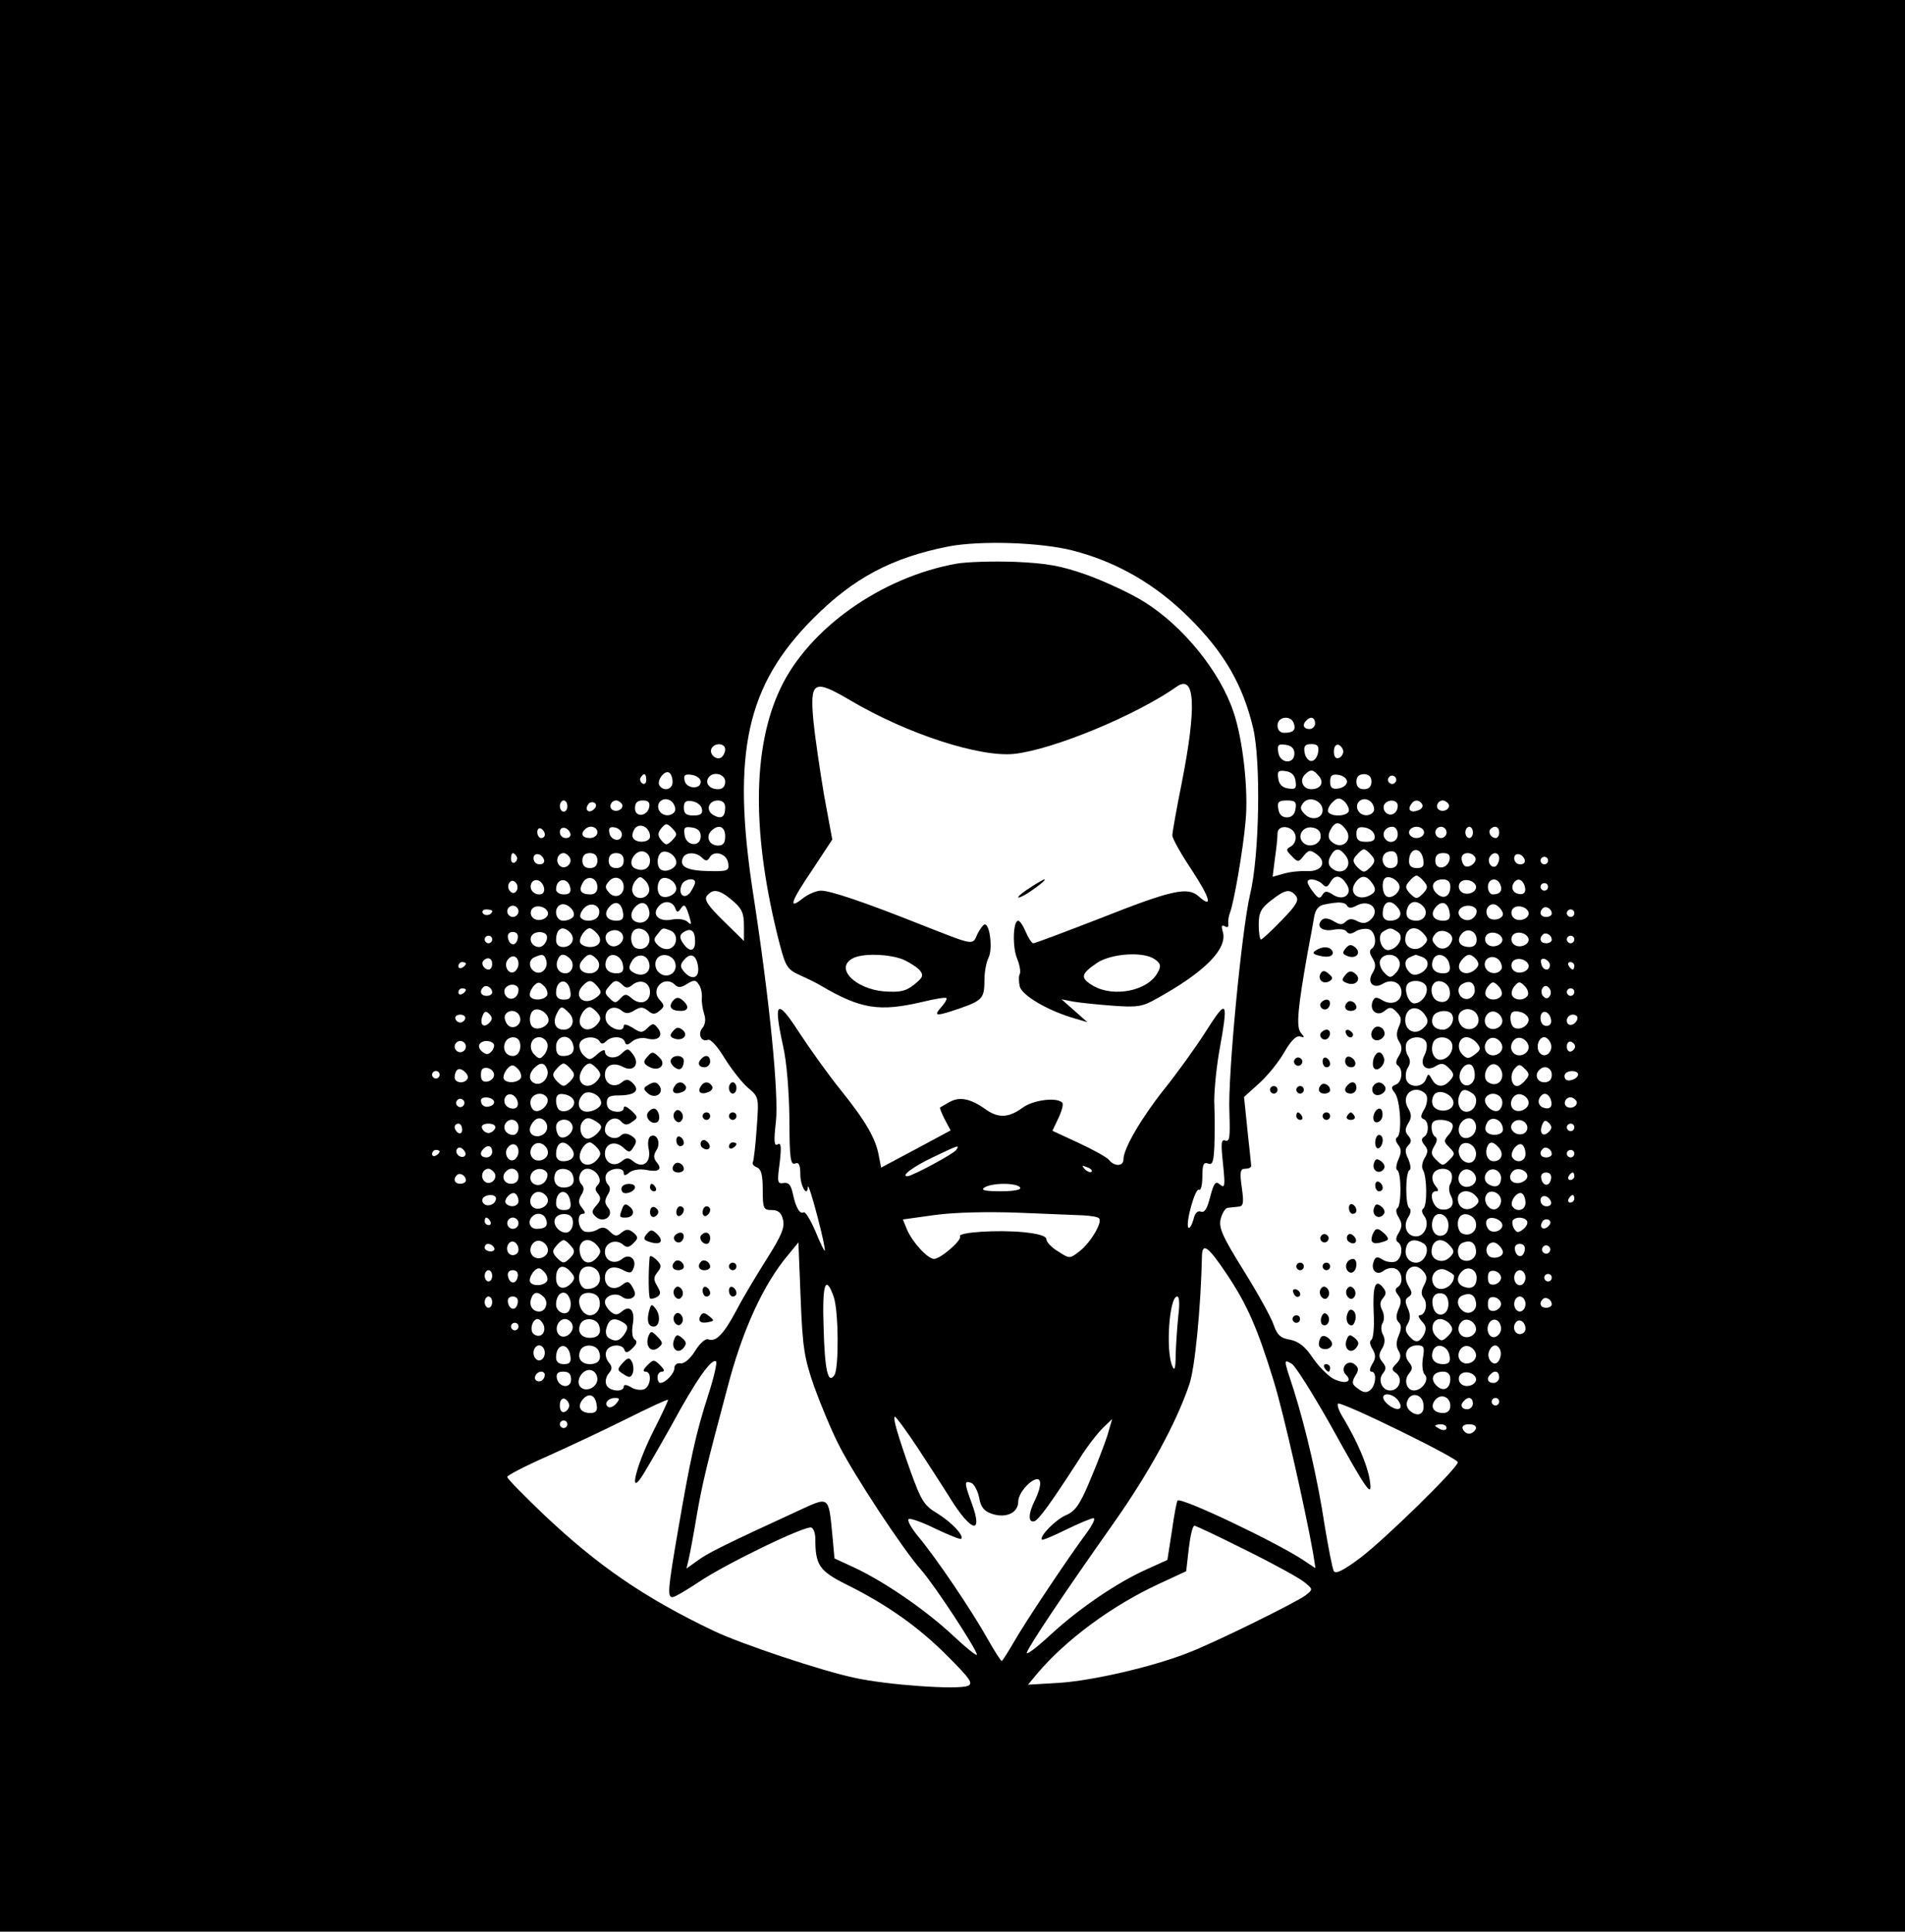 <?xml version="1.0" standalone="no"?>
<!DOCTYPE svg PUBLIC "-//W3C//DTD SVG 20010904//EN"
 "http://www.w3.org/TR/2001/REC-SVG-20010904/DTD/svg10.dtd">
<svg version="1.0" xmlns="http://www.w3.org/2000/svg"
 width="507pt" height="514pt" viewBox="0 0 507 514"
 preserveAspectRatio="xMidYMid meet">

<g transform="translate(0,514) scale(0.1,-0.1)"
fill="#000000" stroke="none">
<path d="M0 2570 l0 -2570 2535 0 2535 0 0 2570 0 2570 -2535 0 -2535 0 0
-2570z m2855 1105 c117 -30 221 -90 310 -179 93 -92 143 -179 170 -293 21 -88
17 -340 -8 -443 -22 -92 -60 -487 -55 -581 2 -64 1 -78 -11 -74 -11 4 -12 -7
-6 -62 6 -59 5 -66 -8 -55 -12 10 -16 5 -26 -32 -8 -32 -15 -44 -25 -40 -9 3
-16 -4 -20 -22 -4 -14 -10 -24 -13 -21 -9 9 18 108 28 101 5 -3 9 13 9 35 0
32 3 39 15 35 12 -5 15 4 17 47 1 30 1 77 0 106 -2 28 4 91 12 140 26 144 23
149 -35 58 -28 -44 -78 -113 -111 -154 -59 -74 -108 -157 -108 -186 0 -19 -24
-20 -39 -1 -6 7 -42 27 -81 45 l-69 32 16 34 c9 19 14 37 10 41 -15 15 -78 7
-106 -14 -37 -27 -65 -28 -99 -3 -40 28 -68 33 -94 19 -13 -7 -24 -14 -26 -15
-2 0 4 -15 12 -31 l16 -30 -93 -50 -92 -49 -6 31 c-8 46 -35 93 -102 176 -33
41 -83 111 -111 154 -59 91 -68 82 -42 -37 10 -43 16 -122 17 -195 0 -103 3
-123 15 -118 10 4 14 -3 14 -29 0 -31 19 -63 20 -33 1 7 12 -27 25 -77 13 -49
22 -91 20 -93 -1 -2 -13 22 -25 52 -13 30 -27 53 -31 50 -10 -6 -21 12 -29 50
-5 23 -11 30 -24 28 -17 -3 -18 2 -11 53 5 44 4 55 -5 50 -10 -6 -11 8 -5 60
8 74 -17 326 -61 610 -57 372 -17 552 161 730 107 107 208 161 360 191 85 16
244 11 330 -11z m588 -459 c7 -18 -1 -26 -25 -26 -11 0 -18 7 -18 20 0 23 35
28 43 6z m57 -1 c0 -8 -7 -15 -15 -15 -16 0 -20 12 -8 23 11 12 23 8 23 -8z
m-1570 -69 c0 -8 -5 -18 -11 -22 -14 -8 -33 11 -25 25 10 16 36 13 36 -3z
m1515 -11 c0 -30 -39 -27 -43 3 -3 20 0 23 20 20 15 -2 23 -10 23 -23z m63 3
c-2 -13 -10 -23 -18 -23 -8 0 -16 10 -18 23 -3 17 2 22 18 22 16 0 21 -5 18
-22z m67 2 c0 -7 -6 -15 -12 -17 -8 -3 -13 4 -13 17 0 13 5 20 13 18 6 -3 12
-11 12 -18z m-1785 -81 c0 -20 -24 -26 -35 -9 -8 13 14 42 26 34 5 -3 9 -14 9
-25z m1658 3 c3 -20 0 -23 -20 -20 -15 2 -24 11 -26 26 -3 20 0 23 20 20 15
-2 24 -11 26 -26z m62 13 c15 -17 5 -35 -20 -35 -22 0 -33 23 -17 39 15 15 22
14 37 -4z m-1790 -11 c0 -8 -5 -12 -10 -9 -6 4 -8 11 -5 16 9 14 15 11 15 -7z
m145 -4 c0 -22 -39 -19 -43 3 -3 15 1 18 20 15 12 -2 23 -10 23 -18z m65 0 c0
-13 -7 -20 -19 -20 -22 0 -35 15 -26 30 12 19 45 11 45 -10z m1655 0 c0 -8
-10 -16 -22 -18 -18 -3 -23 2 -23 18 0 16 5 21 23 18 12 -2 22 -10 22 -18z
m65 0 c0 -13 -7 -20 -20 -20 -13 0 -20 7 -20 20 0 13 7 20 20 20 13 0 20 -7
20 -20z m64 -1 c-3 -5 -10 -7 -15 -3 -5 3 -7 10 -3 15 3 5 10 7 15 3 5 -3 7
-10 3 -15z m-1918 -78 c-10 -16 -36 -13 -43 5 -8 22 18 37 36 20 7 -8 10 -19
7 -25z m1724 3 c0 -22 -29 -29 -47 -11 -13 13 -14 19 -4 31 16 19 51 5 51 -20z
m70 0 c0 -16 -45 -19 -55 -5 -3 5 2 17 11 26 12 12 19 13 30 4 8 -6 14 -18 14
-25z m66 -3 c-10 -16 -36 -13 -43 5 -8 22 18 37 36 20 7 -8 10 -19 7 -25z
m-2146 14 c0 -8 -4 -15 -10 -15 -5 0 -10 7 -10 15 0 8 5 15 10 15 6 0 10 -7
10 -15z m71 -8 c-13 -13 -26 -3 -16 12 3 6 11 8 17 5 6 -4 6 -10 -1 -17z m74
14 c7 -12 -12 -24 -25 -16 -11 7 -4 25 10 25 5 0 11 -4 15 -9z m73 -8 c-5 -26
-38 -29 -38 -4 0 15 6 21 21 21 14 0 19 -5 17 -17z m140 -5 c3 -13 -3 -18 -22
-18 -20 0 -26 5 -26 21 0 15 5 20 22 17 13 -2 24 -11 26 -20z m62 4 c0 -26
-10 -33 -31 -21 -22 12 -14 39 12 39 12 0 19 -7 19 -18z m1518 -4 c-2 -15 -10
-23 -23 -23 -13 0 -21 8 -23 23 -3 18 1 22 23 22 22 0 26 -4 23 -22z m272 8
c0 -20 -19 -31 -32 -18 -6 6 -7 15 -4 21 10 16 36 13 36 -3z m65 4 c3 -6 -1
-13 -10 -16 -19 -8 -30 0 -20 15 8 14 22 14 30 1z m70 1 c7 -12 -12 -24 -25
-16 -11 7 -4 25 10 25 5 0 11 -4 15 -9z m-2125 -87 c0 -16 -36 -19 -45 -4 -4
6 -1 17 5 26 14 16 40 2 40 -22z m59 -10 c-14 -14 -17 -14 -29 0 -10 13 -10
19 0 32 12 14 15 14 29 0 14 -15 14 -17 0 -32z m1791 31 c25 -30 -10 -61 -38
-33 -7 7 -8 17 -1 30 12 22 23 23 39 3z m-2130 -16 c0 -5 -4 -9 -10 -9 -5 0
-10 7 -10 16 0 8 5 12 10 9 6 -3 10 -10 10 -16z m68 3 c2 -7 -3 -12 -12 -12
-9 0 -16 7 -16 16 0 17 22 14 28 -4z m72 3 c0 -8 -9 -15 -20 -15 -20 0 -26 11
-13 23 12 13 33 7 33 -8z m65 -5 c0 -22 -29 -18 -33 3 -3 14 1 18 15 15 10 -2
18 -10 18 -18z m210 -5 c0 -30 -39 -27 -43 3 -3 20 0 23 20 20 15 -2 23 -10
23 -23z m65 0 c0 -18 -5 -25 -19 -25 -23 0 -34 23 -18 39 19 19 37 12 37 -14z
m1518 1 c2 -10 -3 -23 -12 -28 -14 -8 -14 -10 2 -26 16 -17 18 -17 32 1 13 16
17 16 34 4 29 -21 14 -47 -26 -45 -18 1 -46 -2 -62 -7 l-29 -8 6 48 c4 26 7
56 7 67 0 26 43 21 48 -6z m67 -1 c0 -22 -31 -33 -47 -17 -17 17 -1 44 24 40
15 -2 23 -10 23 -23z m143 3 c3 -13 -3 -18 -22 -18 -20 0 -26 5 -26 21 0 15 5
20 22 17 13 -2 24 -11 26 -20z m62 2 c0 -21 -24 -28 -35 -10 -8 14 3 30 21 30
8 0 14 -9 14 -20z m70 5 c0 -8 -9 -15 -20 -15 -11 0 -20 7 -20 15 0 8 9 15 20
15 11 0 20 -7 20 -15z m60 0 c0 -8 -7 -15 -15 -15 -8 0 -15 7 -15 15 0 8 7 15
15 15 8 0 15 -7 15 -15z m70 0 c0 -8 -4 -15 -10 -15 -5 0 -10 7 -10 15 0 8 5
15 10 15 6 0 10 -7 10 -15z m70 0 c0 -8 -4 -15 -9 -15 -13 0 -22 16 -14 24 11
11 23 6 23 -9z m-2260 -75 c0 -20 -17 -30 -37 -22 -16 5 -17 24 -2 39 16 16
39 5 39 -17z m70 -5 c0 -15 -27 -28 -41 -19 -13 8 -11 42 4 47 15 5 37 -11 37
-28z m1780 20 c25 -30 -10 -61 -38 -33 -7 7 -8 17 -1 30 12 22 23 23 39 3z
m70 -1 c11 -12 10 -18 -3 -32 -16 -15 -18 -15 -34 0 -13 14 -14 20 -3 32 7 9
16 16 20 16 4 0 13 -7 20 -16z m70 -15 c0 -12 -7 -19 -20 -19 -22 0 -29 35 -7
43 18 6 27 -2 27 -24z m68 3 c3 -17 -2 -22 -17 -22 -14 0 -21 6 -21 18 0 38
33 41 38 4z m-2413 9 c3 -5 1 -12 -5 -16 -5 -3 -10 1 -10 9 0 18 6 21 15 7z
m73 -9 c2 -7 -3 -12 -12 -12 -9 0 -16 7 -16 16 0 17 22 14 28 -4z m68 7 c10
-17 -13 -36 -27 -22 -12 12 -4 33 11 33 5 0 12 -5 16 -11z m74 -9 c0 -13 -7
-20 -20 -20 -13 0 -20 7 -20 20 0 13 7 20 20 20 13 0 20 -7 20 -20z m70 0 c0
-13 -7 -20 -20 -20 -13 0 -20 7 -20 20 0 13 7 20 20 20 13 0 20 -7 20 -20z
m208 8 c10 -10 15 -10 21 1 12 20 46 9 49 -16 3 -20 -1 -22 -50 -21 -58 1 -80
11 -71 34 6 17 35 18 51 2z m1990 -5 c-5 -26 -38 -29 -38 -4 0 15 6 21 21 21
14 0 19 -5 17 -17z m68 6 c7 -12 -15 -31 -28 -23 -4 3 -8 12 -8 20 0 17 26 19
36 3z m64 -3 c0 -8 -4 -17 -9 -21 -12 -7 -24 12 -16 25 9 15 25 12 25 -4z m68
-4 c2 -7 -3 -12 -12 -12 -9 0 -16 7 -16 16 0 17 22 14 28 -4z m62 -2 c0 -5 -4
-10 -10 -10 -5 0 -10 5 -10 10 0 6 5 10 10 10 6 0 10 -4 10 -10z m-2530 -71
c0 -12 -7 -19 -18 -19 -26 0 -33 10 -21 31 12 22 39 14 39 -12z m70 1 c0 -24
-25 -33 -40 -14 -10 11 -10 17 0 28 15 19 40 10 40 -14z m67 -14 c-8 -20 -36
-21 -43 -1 -4 8 0 22 7 31 11 13 14 13 27 0 8 -8 12 -22 9 -30z m73 9 c0 -15
-27 -28 -41 -19 -13 8 -11 42 4 47 15 5 37 -11 37 -28z m1784 12 c17 -26 -8
-46 -36 -28 -17 11 -22 11 -29 -1 -6 -10 -11 -9 -23 7 -9 11 -16 23 -16 28 0
11 25 8 39 -5 10 -11 14 -9 22 5 12 21 28 18 43 -6z m70 0 c8 -13 7 -20 -4
-27 -35 -22 -65 5 -40 35 15 18 29 15 44 -8z m70 -2 c6 -16 -19 -39 -34 -30
-11 7 -14 38 -4 48 9 8 32 -2 38 -18z m66 9 c11 -12 10 -18 -3 -32 -16 -15
-18 -15 -34 0 -13 14 -14 20 -3 32 7 9 16 16 20 16 4 0 13 -7 20 -16z m-2415
-24 c-5 -8 -11 -8 -17 -2 -6 6 -7 16 -3 22 5 8 11 8 17 2 6 -6 7 -16 3 -22z
m73 7 c2 -10 -3 -17 -12 -17 -18 0 -29 16 -21 31 9 14 29 6 33 -14z m70 0 c2
-12 -3 -17 -17 -17 -12 0 -21 6 -21 13 0 31 32 34 38 4z m332 15 c0 -5 -6 -16
-13 -27 -16 -20 -33 -5 -23 20 6 16 36 21 36 7z m2010 -11 c0 -27 -19 -36 -37
-18 -18 18 -9 37 18 37 12 0 19 -7 19 -19z m68 2 c5 -17 -26 -29 -40 -15 -6 6
-7 15 -3 22 9 14 37 9 43 -7z m65 3 c7 -16 -1 -26 -20 -26 -7 0 -13 9 -13 20
0 23 25 27 33 6z m64 -1 c7 -20 -2 -29 -21 -22 -9 4 -13 13 -10 22 8 19 23 19
31 0z m63 -5 c0 -5 -4 -10 -10 -10 -5 0 -10 5 -10 10 0 6 5 10 10 10 6 0 10
-4 10 -10z m-2171 -36 c25 -21 31 -33 31 -67 l0 -41 -55 54 c-42 41 -52 57
-43 67 16 19 33 16 67 -13z m1500 12 c9 -11 2 -24 -38 -65 -27 -28 -52 -51
-55 -51 -3 0 -6 18 -6 39 0 33 6 44 33 65 37 29 50 32 66 12z m-1923 -55 c-4
-6 -16 -11 -27 -11 -21 0 -27 35 -6 43 16 6 41 -18 33 -32z m67 3 c-6 -16 -39
-19 -48 -5 -3 5 2 17 11 26 19 18 47 3 37 -21z m65 8 c3 -16 -2 -22 -17 -22
-26 0 -36 17 -20 36 16 19 33 13 37 -14z m70 3 c4 -20 -15 -36 -35 -28 -16 6
-17 25 -1 41 16 16 32 10 36 -13z m69 9 c4 -12 7 -13 14 -3 10 16 14 12 24
-21 6 -20 5 -23 -5 -13 -8 7 -25 9 -42 6 -34 -7 -54 13 -36 34 14 18 37 16 45
-3z m1788 6 c4 -7 12 -7 25 0 37 20 67 -13 36 -39 -11 -9 -20 -9 -34 -2 -13 7
-22 7 -31 -2 -9 -9 -16 -8 -32 2 -14 8 -25 9 -31 3 -17 -17 1 -32 31 -26 16 3
32 1 35 -5 5 -7 12 -7 25 1 10 6 26 8 35 5 17 -7 22 -42 6 -52 -6 -4 -5 -13 3
-25 9 -15 9 -24 0 -39 -16 -25 2 -44 27 -29 24 15 50 3 50 -22 0 -26 -27 -37
-52 -21 -15 9 -20 8 -25 -4 -9 -25 13 -41 32 -25 13 11 19 11 32 -3 13 -13 14
-21 6 -39 -7 -16 -7 -28 1 -40 8 -13 8 -23 -1 -38 -8 -12 -9 -21 -3 -25 15
-10 12 -45 -5 -51 -13 -5 -13 -9 -3 -22 15 -18 20 -109 7 -118 -6 -3 -5 -11 2
-20 9 -11 9 -21 1 -39 -6 -13 -8 -27 -3 -29 11 -7 11 -95 0 -101 -5 -3 -3 -15
4 -25 9 -16 9 -24 0 -40 -8 -12 -9 -21 -3 -25 16 -10 11 -45 -6 -52 -9 -3 -25
-1 -34 5 -14 9 -20 8 -24 -5 -9 -23 9 -39 27 -24 8 6 22 9 31 5 18 -7 22 -39
6 -49 -8 -5 -7 -11 1 -21 9 -11 9 -21 1 -38 -7 -17 -7 -27 1 -35 7 -7 7 -17 0
-34 -7 -16 -8 -29 -1 -41 8 -13 6 -22 -5 -34 -14 -14 -14 -17 -1 -26 19 -15 8
-46 -16 -46 -22 0 -34 28 -19 46 9 11 8 18 -2 30 -10 12 -10 20 -1 35 8 13 9
25 3 37 -6 10 -6 24 -1 32 5 8 4 22 -1 33 -7 13 -7 23 2 33 9 11 9 17 -1 29
-20 24 -27 2 -24 -70 2 -36 -1 -67 -6 -70 -6 -4 -4 -14 3 -25 9 -16 9 -24 -1
-40 -7 -12 -8 -20 -2 -20 15 0 12 -36 -3 -49 -10 -8 -19 -7 -33 4 -16 11 -17
17 -7 34 10 15 9 22 -1 30 -19 16 -41 -10 -24 -27 18 -18 1 -26 -29 -13 -15 6
-41 32 -58 56 -21 32 -38 45 -61 50 -26 4 -35 13 -44 39 -6 19 -42 84 -80 145
-58 93 -67 115 -61 138 4 16 13 29 19 29 7 1 19 2 28 3 13 1 15 9 9 51 -6 42
-4 50 9 50 9 0 16 3 16 8 0 4 -5 47 -10 95 l-9 88 41 37 c22 20 52 57 66 82
18 31 32 45 42 42 12 -4 13 -3 2 10 -13 16 -8 65 19 218 6 30 13 69 16 87 3
22 12 33 27 36 39 8 55 7 61 -3z m135 -5 c15 -18 5 -35 -21 -35 -12 0 -19 7
-19 18 0 33 20 42 40 17z m67 4 c16 -16 5 -39 -17 -39 -23 0 -32 13 -24 34 7
19 25 21 41 5z m71 -17 c3 -16 -2 -22 -17 -22 -26 0 -36 17 -20 36 16 19 33
13 37 -14z m142 -4 c0 -15 -32 -21 -40 -7 -13 20 9 43 26 28 8 -6 14 -16 14
-21z m-2620 7 c0 -8 -7 -15 -15 -15 -8 0 -15 7 -15 15 0 8 7 15 15 15 8 0 15
-7 15 -15z m78 -2 c5 -17 -26 -29 -40 -15 -6 6 -7 15 -3 22 9 14 37 9 43 -7z
m2472 2 c0 -9 -7 -18 -16 -22 -18 -7 -39 11 -30 26 11 17 46 13 46 -4z m138
-2 c5 -17 -26 -29 -40 -15 -6 6 -7 15 -3 22 9 14 37 9 43 -7z m62 -4 c0 -5 -7
-9 -15 -9 -15 0 -20 12 -9 23 8 8 24 -1 24 -14z m-2820 7 c0 -11 -19 -15 -25
-6 -3 5 1 10 9 10 9 0 16 -2 16 -4z m2880 -6 c0 -5 -4 -10 -10 -10 -5 0 -10 5
-10 10 0 6 5 10 10 10 6 0 10 -4 10 -10z m-2673 -51 c16 -16 5 -39 -18 -39
-12 0 -19 7 -19 18 0 31 17 41 37 21z m73 -4 c15 -18 5 -35 -20 -35 -10 0 -22
5 -25 10 -7 11 12 40 25 40 4 0 13 -7 20 -15z m68 -14 c-2 -9 -11 -17 -21 -19
-21 -4 -35 27 -17 38 19 12 42 0 38 -19z m70 5 c4 -21 -14 -37 -35 -29 -14 5
-18 35 -6 47 12 12 38 1 41 -18z m56 18 c21 -8 20 -40 -1 -48 -9 -4 -23 0 -31
8 -13 12 -13 18 -2 30 14 18 13 18 34 10z m66 -30 c0 -28 -17 -28 -34 -1 -8
13 -7 20 4 27 20 12 30 3 30 -26z m1870 26 c18 -11 3 -43 -23 -48 -20 -4 -34
38 -16 49 18 11 21 11 39 -1z m70 -6 c11 -12 11 -18 -2 -30 -18 -18 -48 -8
-48 15 0 33 28 42 50 15z m74 -18 c-8 -22 -31 -27 -44 -10 -10 11 -10 17 0 29
15 18 52 2 44 -19z m66 3 c0 -12 -7 -19 -19 -19 -26 0 -36 17 -21 35 15 18 40
8 40 -16z m-2552 4 c-4 -22 -22 -20 -26 1 -2 10 3 16 13 16 10 0 15 -7 13 -17z
m75 11 c9 -10 -4 -34 -18 -34 -17 0 -28 17 -20 30 7 11 28 13 38 4z m2545 -11
c5 -17 -26 -29 -40 -15 -6 6 -7 15 -3 22 9 14 37 9 43 -7z m70 0 c5 -17 -26
-29 -40 -15 -6 6 -7 15 -3 22 9 14 37 9 43 -7z m62 -4 c0 -5 -7 -9 -15 -9 -15
0 -20 12 -9 23 8 8 24 -1 24 -14z m-2820 1 c0 -5 -4 -10 -10 -10 -5 0 -10 5
-10 10 0 6 5 10 10 10 6 0 10 -4 10 -10z m2880 0 c0 -5 -4 -10 -10 -10 -5 0
-10 5 -10 10 0 6 5 10 10 10 6 0 10 -4 10 -10z m-2810 -65 c0 -8 -5 -17 -11
-21 -16 -9 -30 18 -17 33 12 15 28 8 28 -12z m73 12 c8 -20 -9 -41 -27 -34
-19 8 -21 33 -3 40 20 9 25 8 30 -6z m64 2 c14 -14 6 -39 -12 -39 -18 0 -28
17 -21 35 6 18 18 19 33 4z m70 0 c16 -16 5 -39 -17 -39 -25 0 -35 18 -20 35
15 18 22 19 37 4z m71 -17 c3 -16 -2 -22 -17 -22 -24 0 -35 15 -27 36 9 23 40
13 44 -14z m70 4 c5 -24 -17 -37 -40 -25 -15 8 -16 14 -7 30 13 24 42 21 47
-5z m70 -2 c4 -26 -26 -40 -45 -21 -8 7 -11 21 -7 31 9 24 48 17 52 -10z m60
-7 c4 -30 -17 -37 -38 -12 -10 12 -10 18 0 30 18 22 34 14 38 -18z m1866 16
c4 -9 0 -23 -9 -32 -13 -14 -17 -14 -31 1 -9 9 -14 24 -11 32 8 21 43 20 51
-1z m60 11 c22 -8 20 -31 -2 -43 -13 -7 -23 -6 -30 1 -16 16 -15 35 1 41 6 3
13 6 14 6 1 1 8 -2 17 -5z m74 -22 c3 -16 -2 -22 -17 -22 -24 0 -35 15 -27 36
9 23 40 13 44 -14z m71 15 c8 -10 7 -17 -1 -25 -26 -26 -60 -4 -38 23 15 18
24 19 39 2z m67 -26 c-10 -16 -36 -13 -43 5 -8 22 18 37 36 20 7 -8 10 -19 7
-25z m-2686 14 c0 -8 -4 -15 -9 -15 -13 0 -22 16 -14 24 11 11 23 6 23 -9z
m2758 -2 c5 -17 -26 -29 -40 -15 -6 6 -7 15 -3 22 9 14 37 9 43 -7z m57 -1 c0
-18 -20 -15 -23 4 -3 10 1 15 10 12 7 -3 13 -10 13 -16z m-2885 4 c0 -3 -4 -8
-10 -11 -5 -3 -10 -1 -10 4 0 6 5 11 10 11 6 0 10 -2 10 -4z m2950 -6 c0 -5
-2 -10 -4 -10 -3 0 -8 5 -11 10 -3 6 -1 10 4 10 6 0 11 -4 11 -10z m-2734 -79
c-10 -15 -46 -14 -46 2 0 7 5 18 12 25 10 10 15 9 26 -2 8 -8 11 -19 8 -25z
m62 11 c3 -17 -2 -22 -17 -22 -14 0 -21 6 -21 18 0 38 33 41 38 4z m73 12 c11
-14 10 -18 -5 -29 -33 -24 -62 5 -34 33 16 16 23 15 39 -4z m67 4 c8 -8 15 -8
26 2 21 16 46 6 46 -20 0 -27 -26 -36 -48 -17 -15 13 -19 13 -31 0 -12 -13
-15 -13 -29 1 -13 12 -13 18 -2 30 15 19 22 20 38 4z m139 1 c8 -8 17 -7 32 3
18 11 23 11 31 -2 6 -8 9 -24 8 -35 -1 -11 2 -30 6 -43 5 -14 3 -28 -4 -37
-14 -16 -4 -39 14 -32 7 3 26 -18 44 -48 18 -29 46 -65 62 -79 30 -25 30 -25
24 -108 -3 -45 -8 -86 -10 -90 -3 -5 2 -11 10 -14 12 -5 16 -20 16 -60 0 -50
2 -54 24 -54 17 0 26 -7 30 -26 5 -20 -4 -42 -42 -102 -27 -43 -64 -104 -81
-137 -34 -64 -55 -87 -76 -79 -7 3 -22 -10 -35 -31 -13 -21 -29 -34 -38 -33
-10 2 -17 -4 -17 -12 0 -15 -23 -39 -37 -40 -5 0 -8 7 -8 15 0 8 5 15 12 15 8
0 6 6 -5 17 -16 16 -18 16 -34 0 -11 -11 -13 -17 -5 -17 18 0 14 -40 -4 -47
-9 -3 -25 -1 -35 6 -12 7 -19 7 -19 1 0 -16 -40 -12 -46 5 -4 8 -1 22 6 30 10
12 10 18 0 30 -7 8 -10 22 -6 30 7 18 43 20 48 3 3 -9 9 -8 21 4 12 11 14 19
6 24 -6 4 -8 20 -5 39 7 37 -7 54 -29 35 -12 -10 -18 -10 -30 0 -8 7 -15 18
-15 25 0 18 30 27 46 14 13 -10 34 -5 34 9 0 4 -4 13 -9 21 -8 12 -12 12 -25
2 -21 -17 -46 -7 -46 19 0 26 22 35 49 20 17 -9 22 -8 27 5 10 24 -11 41 -30
25 -20 -16 -46 -6 -46 19 0 24 28 35 47 20 11 -10 17 -9 29 3 13 13 13 16 0
28 -13 10 -19 10 -32 0 -12 -11 -18 -10 -31 3 -12 12 -20 13 -33 5 -10 -6 -25
-8 -34 -5 -18 7 -22 47 -5 47 8 0 7 5 -2 16 -10 12 -10 20 -2 34 8 12 8 21 1
28 -14 14 -3 42 15 42 23 0 42 -29 29 -42 -9 -9 -9 -15 0 -25 8 -10 7 -18 -5
-31 -13 -15 -13 -19 -1 -30 21 -19 50 4 32 25 -9 11 -9 19 -1 33 8 12 8 21 1
28 -6 6 -8 18 -5 26 7 18 47 22 47 5 0 -8 5 -8 15 1 9 7 27 10 44 7 34 -7 45
1 29 20 -9 11 -9 19 -1 32 13 20 1 47 -16 37 -6 -4 -8 -20 -4 -36 6 -34 -17
-51 -42 -30 -12 10 -18 10 -30 0 -20 -17 -45 -5 -45 20 0 27 26 36 48 17 16
-15 19 -15 29 2 9 14 7 20 -7 29 -12 7 -21 7 -28 0 -14 -14 -42 -3 -42 15 0
25 26 40 42 24 11 -12 17 -12 31 -2 16 11 15 13 -3 30 -13 11 -20 14 -20 6 0
-7 -10 -11 -22 -9 -15 2 -23 10 -23 23 0 16 7 20 30 20 44 0 59 12 40 32 -12
12 -19 12 -30 3 -20 -17 -45 -5 -45 20 0 25 22 35 48 21 28 -15 46 7 27 33
-13 17 -15 17 -30 3 -16 -17 -45 -13 -45 6 0 5 -9 2 -20 -8 -19 -17 -22 -17
-37 -3 -9 9 -13 24 -10 32 7 18 42 21 53 5 4 -8 9 -8 17 0 15 15 44 14 50 -1
3 -10 7 -10 20 1 10 8 27 11 41 7 29 -7 43 9 26 29 -10 13 -14 12 -27 -1 -14
-13 -18 -13 -39 1 -15 9 -24 11 -24 5 0 -22 -45 -5 -48 18 -4 26 21 40 42 23
11 -9 19 -9 34 0 16 10 23 10 36 0 13 -11 19 -11 31 -1 14 11 14 15 1 29 -27
29 13 68 41 40z m1999 -4 c7 -18 -12 -45 -32 -45 -15 0 -28 35 -19 50 9 15 45
12 51 -5z m62 -9 c5 -24 -10 -38 -31 -30 -17 6 -23 35 -10 48 12 12 38 1 41
-18z m67 -2 c0 -10 -8 -20 -18 -22 -22 -4 -35 27 -16 39 20 12 34 5 34 -17z
m71 -13 c-9 -14 -33 -14 -41 -1 -4 6 -1 18 6 26 11 13 14 13 27 0 8 -8 11 -19
8 -25z m70 0 c-9 -14 -33 -14 -41 -1 -4 6 -1 18 6 26 11 13 14 13 27 0 8 -8
11 -19 8 -25z m-2756 8 c0 -5 -7 -9 -15 -9 -15 0 -20 12 -9 23 8 8 24 -1 24
-14z m70 7 c0 -20 -19 -31 -32 -18 -6 6 -7 15 -4 21 10 16 36 13 36 -3z m2745
-16 c-5 -8 -11 -8 -17 -2 -6 6 -7 16 -3 22 5 8 11 8 17 2 6 -6 7 -16 3 -22z
m-2885 16 c0 -3 -4 -8 -10 -11 -5 -3 -10 -1 -10 4 0 6 5 11 10 11 6 0 10 -2
10 -4z m2950 -6 c0 -5 -4 -10 -10 -10 -5 0 -10 5 -10 10 0 6 5 10 10 10 6 0
10 -4 10 -10z m-2730 -75 c0 -15 -27 -28 -41 -19 -13 8 -11 42 4 47 15 5 37
-11 37 -28z m54 20 c19 -19 10 -45 -14 -45 -22 0 -30 19 -18 43 11 21 13 21
32 2z m76 0 c10 -12 10 -18 0 -30 -16 -19 -39 -19 -46 0 -6 15 11 45 26 45 4
0 13 -7 20 -15z m2204 -8 c8 -12 7 -21 -5 -32 -21 -21 -49 -9 -49 20 0 36 34
44 54 12z m139 -1 c8 -20 -8 -38 -29 -34 -22 4 -31 37 -13 48 15 10 36 3 42
-14z m-2631 -18 c-15 -15 -26 -4 -18 18 5 13 9 15 18 6 9 -9 9 -15 0 -24z m81
18 c9 -22 -18 -40 -33 -22 -6 9 -9 20 -5 26 9 15 32 12 38 -4z m2481 5 c10
-16 -5 -41 -24 -41 -23 0 -34 16 -26 35 6 16 42 20 50 6z m134 -14 c4 -20 -25
-34 -40 -19 -15 15 -1 44 19 40 10 -2 19 -11 21 -21z m70 2 c3 -17 -23 -33
-39 -23 -5 3 -9 14 -9 25 0 15 6 20 22 17 13 -2 24 -10 26 -19z m60 -2 c2 -10
-3 -17 -12 -17 -10 0 -16 9 -16 21 0 24 23 21 28 -4z m-2890 2 c-2 -6 -8 -10
-13 -10 -5 0 -11 4 -13 10 -2 6 4 11 13 11 9 0 15 -5 13 -11z m2960 -1 c-6
-18 -28 -21 -28 -4 0 9 7 16 16 16 9 0 14 -5 12 -12z m-2815 -60 c6 -19 -3
-38 -18 -38 -18 0 -28 17 -21 35 7 18 33 20 39 3z m73 -3 c4 -8 0 -22 -7 -31
-11 -13 -14 -13 -27 0 -17 17 -9 46 13 46 9 0 18 -7 21 -15z m68 -1 c8 -21 -1
-34 -25 -34 -14 0 -19 7 -19 25 0 29 34 36 44 9z m2272 2 c3 -8 1 -23 -5 -34
-14 -27 5 -45 30 -29 15 9 22 8 35 -5 14 -14 15 -20 4 -32 -17 -21 -37 -20
-49 2 -9 16 -10 16 -16 0 -9 -23 -44 -23 -52 -2 -3 9 -2 24 4 33 7 11 7 21 0
32 -6 9 -7 24 -4 33 8 20 46 21 53 2z m68 -2 c7 -19 -10 -44 -31 -44 -17 0
-27 24 -19 45 7 20 42 19 50 -1z m67 0 c11 -14 10 -18 -6 -30 -16 -12 -21 -12
-33 0 -17 17 -9 46 11 46 8 0 21 -7 28 -16z m67 -7 c4 -20 -25 -34 -40 -19
-15 15 -1 44 19 40 10 -2 19 -11 21 -21z m70 0 c4 -20 -25 -34 -40 -19 -15 15
-1 44 19 40 10 -2 19 -11 21 -21z m59 7 c8 -21 -13 -42 -28 -27 -13 13 -5 43
11 43 6 0 13 -7 17 -16z m-2887 -9 c0 -8 -7 -15 -15 -15 -8 0 -15 7 -15 15 0
8 7 15 15 15 8 0 15 -7 15 -15z m73 8 c4 -3 2 -12 -4 -20 -9 -10 -15 -10 -25
-2 -8 6 -11 15 -8 20 6 11 28 12 37 2z m2879 -8 c0 -5 -5 -11 -11 -13 -6 -2
-11 4 -11 13 0 9 5 15 11 13 6 -2 11 -8 11 -13z m-2806 -84 c-10 -15 -46 -14
-46 2 0 7 5 18 12 25 10 10 15 9 26 -2 8 -8 11 -19 8 -25z m70 24 c8 -20 -13
-45 -32 -38 -17 6 -18 25 -2 41 16 16 27 15 34 -3z m64 -1 c11 -12 10 -18 -3
-32 -16 -15 -18 -15 -34 0 -13 14 -14 20 -3 32 7 9 16 16 20 16 4 0 13 -7 20
-16z m70 1 c10 -12 10 -18 0 -30 -16 -19 -39 -19 -46 0 -6 15 11 45 26 45 4 0
13 -7 20 -15z m2335 -16 c0 -28 -29 -38 -39 -13 -7 19 11 47 28 41 6 -2 11
-14 11 -28z m73 5 c3 -23 -17 -37 -37 -24 -19 11 -4 52 17 48 10 -2 18 -13 20
-24z m62 -18 c-7 -9 -17 -16 -22 -16 -16 0 -21 30 -7 46 11 13 14 13 27 0 13
-12 13 -18 2 -30z m-2816 3 c-8 -14 -34 -11 -34 4 0 8 3 17 7 20 9 9 34 -13
27 -24z m71 11 c0 -8 -8 -16 -17 -18 -13 -2 -18 3 -18 18 0 15 5 20 18 18 9
-2 17 -10 17 -18z m2815 0 c0 -13 -7 -20 -20 -20 -19 0 -27 20 -13 33 13 14
33 6 33 -13z m-2960 0 c0 -5 -4 -10 -10 -10 -5 0 -10 5 -10 10 0 6 5 10 10 10
6 0 10 -4 10 -10z m3030 1 c0 -12 -28 -22 -34 -12 -3 5 -3 11 1 15 9 9 33 7
33 -3z m-2600 -76 c0 -15 -35 -30 -50 -20 -13 8 -13 28 2 43 14 14 48 -2 48
-23z m2197 19 c3 -9 0 -26 -7 -37 -9 -15 -10 -22 -1 -25 14 -5 15 -39 1 -47
-8 -5 -7 -12 1 -22 10 -11 10 -19 1 -34 -7 -11 -9 -25 -5 -32 11 -17 12 -96 1
-103 -5 -3 -4 -11 2 -19 16 -20 3 -55 -21 -55 -25 0 -36 27 -21 51 7 10 8 21
3 24 -11 6 -11 94 0 101 5 2 3 16 -3 30 -9 18 -9 27 0 36 9 9 9 15 0 26 -9 10
-9 18 0 33 9 14 9 23 1 38 -16 24 -5 51 21 51 11 0 23 -7 27 -16z m71 -22 c-5
-24 -52 -23 -56 2 -2 10 2 22 9 27 18 11 51 -9 47 -29z m50 29 c19 -11 11 -45
-11 -49 -19 -4 -32 20 -23 43 6 17 15 19 34 6z m-2540 -24 c2 -10 -3 -17 -12
-17 -18 0 -29 16 -21 31 9 14 29 6 33 -14z m78 12 c10 -17 -23 -46 -37 -32 -7
7 -9 19 -6 27 7 18 33 21 43 5z m72 -10 c3 -17 -23 -33 -39 -23 -5 3 -9 14 -9
25 0 15 6 20 22 17 13 -2 24 -10 26 -19z m2469 5 c3 -8 1 -20 -6 -27 -14 -14
-47 15 -37 32 10 16 36 13 43 -5z m71 -5 c4 -19 -27 -34 -41 -20 -14 14 0 43
20 39 10 -2 19 -10 21 -19z m59 6 c7 -20 -2 -29 -21 -22 -9 4 -13 13 -10 22 8
19 23 19 31 0z m-2893 -16 c-3 -5 -10 -7 -15 -3 -5 3 -7 10 -3 15 3 5 10 7 15
3 5 -3 7 -10 3 -15z m80 12 c3 -5 0 -11 -8 -14 -15 -6 -26 1 -26 15 0 11 27
10 34 -1z m2881 0 c7 -12 -12 -24 -25 -16 -11 7 -4 25 10 25 5 0 11 -4 15 -9z
m-2744 -85 c-14 -16 -41 -11 -41 8 0 7 5 17 12 24 19 19 46 -11 29 -32z m149
16 c0 -12 -23 -32 -36 -32 -17 0 -26 30 -13 46 8 10 16 11 30 3 10 -5 19 -13
19 -17z m2328 -6 c-4 -25 -36 -34 -44 -12 -8 21 13 46 32 39 8 -3 14 -15 12
-27z m72 -2 c0 -16 -36 -19 -45 -4 -4 6 -1 17 5 26 14 16 40 2 40 -22z m-2620
6 c0 -11 -6 -20 -14 -20 -18 0 -29 16 -21 30 11 18 35 11 35 -10z m143 6 c7
-17 -18 -40 -33 -31 -5 3 -10 15 -10 26 0 23 35 27 43 5z m2342 3 c4 -5 0 -18
-9 -28 -14 -16 -14 -19 1 -34 16 -16 16 -18 0 -34 -16 -16 -18 -16 -34 0 -15
14 -15 21 -6 37 8 12 9 21 3 25 -6 3 -10 15 -10 26 0 14 7 19 24 19 14 0 28
-5 31 -11z m199 -4 c3 -9 -1 -18 -10 -22 -19 -7 -39 11 -30 26 10 16 33 13 40
-4z m58 -17 c-15 -15 -26 -4 -18 18 5 13 9 15 18 6 9 -9 9 -15 0 -24z m-2892
6 c0 -8 -4 -12 -10 -9 -5 3 -10 10 -10 16 0 5 5 9 10 9 6 0 10 -7 10 -16z m88
4 c-3 -7 -11 -13 -18 -13 -7 0 -15 6 -17 13 -3 7 4 12 17 12 13 0 20 -5 18
-12z m2872 2 c0 -5 -4 -10 -10 -10 -5 0 -10 5 -10 10 0 6 5 10 10 10 6 0 10
-4 10 -10z m-2810 -65 c0 -8 -5 -17 -11 -21 -16 -9 -30 18 -17 33 12 15 28 8
28 -12z m78 2 c4 -20 -25 -34 -40 -19 -15 15 -1 44 19 40 10 -2 19 -11 21 -21z
m62 8 c15 -18 5 -35 -21 -35 -12 0 -19 7 -19 18 0 33 20 42 40 17z m70 0 c10
-12 10 -18 0 -30 -16 -19 -39 -19 -46 0 -6 15 11 45 26 45 4 0 13 -7 20 -15z
m2338 -11 c2 -12 -4 -24 -12 -27 -19 -7 -40 18 -32 39 8 22 40 13 44 -12z m62
11 c13 -16 6 -35 -15 -35 -15 0 -24 19 -17 38 6 16 17 15 32 -3z m70 -16 c0
-20 -24 -26 -35 -9 -8 13 14 42 26 34 5 -3 9 -14 9 -25z m-2823 -5 c-9 -9 -28
6 -21 18 4 6 10 6 17 -1 6 -6 8 -13 4 -17z m73 11 c0 -8 -7 -15 -15 -15 -16 0
-20 12 -8 23 11 12 23 8 23 -8z m1235 5 c-6 -10 -118 -70 -130 -70 -19 0 16
26 69 51 69 33 70 33 61 19z m1585 -11 c0 -5 -7 -9 -15 -9 -15 0 -20 12 -9 23
8 8 24 -1 24 -14z m-2960 7 c0 -3 -4 -8 -10 -11 -5 -3 -10 -1 -10 4 0 6 5 11
10 11 6 0 10 -2 10 -4z m3020 -6 c0 -5 -4 -10 -10 -10 -5 0 -10 5 -10 10 0 6
5 10 10 10 6 0 10 -4 10 -10z m-1285 -48 c-3 -3 -11 0 -18 7 -9 10 -8 11 6 5
10 -3 15 -9 12 -12z m-1589 -3 c10 -17 -13 -36 -27 -22 -12 12 -4 33 11 33 5
0 12 -5 16 -11z m64 -9 c0 -13 -7 -20 -20 -20 -19 0 -27 20 -13 33 13 14 33 6
33 -13z m76 9 c3 -6 0 -17 -7 -25 -18 -17 -44 -2 -36 20 7 18 33 21 43 5z m68
-5 c8 -21 -1 -34 -24 -34 -20 0 -30 17 -22 38 6 17 39 15 46 -4z m2339 3 c3
-8 1 -20 -3 -27 -5 -8 -4 -22 2 -33 12 -23 -2 -40 -28 -35 -21 4 -33 48 -13
48 9 0 8 4 -1 15 -7 8 -10 22 -6 30 7 19 42 20 49 2z m65 -10 c4 -20 -25 -34
-40 -19 -15 15 -1 44 19 40 10 -2 19 -11 21 -21z m67 -1 c0 -22 -14 -29 -34
-17 -19 12 -6 43 16 39 10 -2 18 -12 18 -22z m70 4 c0 -8 -10 -16 -22 -18 -22
-3 -32 16 -16 32 12 11 38 2 38 -14z m-2825 -11 c0 -5 -7 -9 -15 -9 -15 0 -20
12 -9 23 8 8 24 -1 24 -14z m2888 4 c-4 -22 -22 -20 -26 1 -2 10 3 16 13 16
10 0 15 -7 13 -17z m62 7 c0 -5 -5 -10 -11 -10 -5 0 -7 5 -4 10 3 6 8 10 11
10 2 0 4 -4 4 -10z m-1475 -30 c4 -6 -16 -10 -52 -10 -41 0 -54 3 -43 10 20
13 87 13 95 0z m-1335 -36 c0 -14 -21 -19 -33 -7 -9 9 13 34 24 27 5 -3 9 -12
9 -20z m78 5 c4 -19 -27 -34 -41 -20 -14 14 0 43 20 39 10 -2 19 -10 21 -19z
m60 -7 c3 -17 -2 -22 -17 -22 -14 0 -21 6 -21 18 0 38 33 41 38 4z m2411 14
c9 -10 8 -16 -4 -26 -20 -16 -45 -6 -45 20 0 23 31 28 49 6z m66 -11 c0 -11
-7 -21 -16 -23 -18 -3 -33 23 -23 39 10 17 39 5 39 -16z m65 -6 c0 -20 -24
-26 -35 -9 -8 13 14 42 26 34 5 -3 9 -14 9 -25z m-2740 12 c0 -14 -18 -23 -30
-16 -6 4 -8 11 -5 16 8 12 35 12 35 0z m2808 -9 c2 -7 -3 -12 -12 -12 -9 0
-16 7 -16 16 0 17 22 14 28 -4z m62 8 c0 -5 -5 -10 -11 -10 -5 0 -7 5 -4 10 3
6 8 10 11 10 2 0 4 -4 4 -10z m-1308 -44 c20 -1 40 -4 43 -8 10 -10 -22 -64
-51 -87 -27 -21 -27 -21 -58 -1 -17 10 -31 25 -31 32 0 9 -21 15 -60 19 -69 7
-177 0 -170 -11 6 -10 -52 -60 -69 -60 -17 0 -58 45 -72 78 l-11 27 86 12 c52
7 140 9 221 6 74 -3 152 -6 172 -7z m-1429 -10 c7 -18 -1 -26 -25 -26 -18 0
-25 20 -11 33 11 12 31 8 36 -7z m70 2 c6 -18 -3 -38 -17 -38 -18 0 -35 21
-29 36 6 17 40 18 46 2z m2332 -18 c0 -16 -6 -26 -18 -28 -19 -4 -32 20 -23
44 9 25 41 13 41 -16z m73 6 c4 -21 -14 -37 -35 -29 -14 5 -18 35 -6 47 12 12
38 1 41 -18z m-2623 4 c3 -5 1 -10 -4 -10 -6 0 -11 5 -11 10 0 6 2 10 4 10 3
0 8 -4 11 -10z m75 -5 c0 -8 -7 -15 -15 -15 -8 0 -15 7 -15 15 0 8 7 15 15 15
8 0 15 -7 15 -15z m2618 -2 c5 -18 -28 -29 -38 -12 -5 7 -6 17 -3 22 7 12 35
5 41 -10z m66 8 c3 -5 -1 -15 -10 -22 -13 -10 -17 -10 -24 1 -5 8 -6 18 -4 22
7 11 31 10 38 -1z m57 -14 c-13 -13 -26 -3 -16 12 3 6 11 8 17 5 6 -4 6 -10
-1 -17z m-2741 -63 c0 -8 -7 -14 -15 -14 -15 0 -21 21 -9 33 10 9 24 -2 24
-19z m78 3 c4 -20 -25 -34 -40 -19 -15 15 -1 44 19 40 10 -2 19 -11 21 -21z
m62 7 c11 -12 10 -18 -3 -32 -16 -15 -18 -15 -34 0 -13 14 -14 20 -3 32 7 9
16 16 20 16 4 0 13 -7 20 -16z m70 1 c10 -12 10 -18 0 -30 -17 -21 -37 -19
-45 5 -12 37 20 55 45 25z m2199 6 c19 -12 4 -51 -20 -51 -22 0 -34 22 -25 45
6 17 24 19 45 6z m71 -7 c11 -12 11 -18 -2 -30 -18 -18 -48 -8 -48 15 0 33 28
42 50 15z m68 -9 c4 -20 -15 -36 -35 -28 -17 6 -17 40 0 46 19 8 32 2 35 -18z
m72 -7 c0 -15 -32 -21 -40 -7 -13 20 9 43 26 28 8 -6 14 -16 14 -21z m-2685
12 c3 -5 -1 -10 -9 -10 -9 0 -16 5 -16 10 0 6 4 10 9 10 6 0 13 -4 16 -10z
m852 -370 c17 -47 46 -117 66 -156 40 -79 170 -277 219 -332 36 -41 148 -212
148 -225 0 -5 -30 19 -67 54 -75 69 -181 141 -260 178 l-52 24 -6 66 c-10 101
-8 99 -90 61 -189 -87 -240 -112 -266 -131 l-32 -23 6 25 c3 13 13 65 21 114
15 86 25 129 82 342 40 154 96 276 162 354 l27 33 6 -150 c5 -131 10 -159 36
-234z m1891 363 c-4 -22 -22 -20 -26 1 -2 10 3 16 13 16 10 0 15 -7 13 -17z
m66 -4 c-3 -5 -10 -7 -15 -3 -5 3 -7 10 -3 15 3 5 10 7 15 3 5 -3 7 -10 3 -15z
m-858 -61 c53 -79 81 -143 124 -283 26 -84 84 -341 105 -459 l6 -39 -33 22
c-73 48 -325 168 -334 158 -2 -2 -9 -38 -15 -81 l-12 -77 -53 -24 c-81 -36
-182 -105 -259 -176 -38 -35 -66 -56 -62 -46 8 21 96 153 233 347 92 131 164
262 199 365 15 41 31 204 34 343 1 37 17 25 67 -50z m-1810 -17 c-10 -15 -46
-14 -46 2 0 7 5 18 12 25 10 10 15 9 26 -2 8 -8 11 -19 8 -25z m64 23 c11 -12
11 -18 -2 -31 -19 -18 -38 -10 -38 16 0 33 20 40 40 15z m75 -5 c7 -22 -7 -39
-33 -39 -16 0 -26 25 -18 45 8 23 44 18 51 -6z m2194 7 c9 -11 10 -20 1 -36
-8 -15 -8 -25 -1 -34 12 -15 5 -46 -11 -46 -5 0 -2 -7 6 -16 12 -12 13 -20 6
-35 -13 -23 -23 -24 -41 -3 -9 11 -10 20 -2 32 7 12 7 24 0 40 -8 18 -8 25 2
31 10 7 10 12 0 28 -23 38 12 73 40 39z m81 -11 c0 -32 -45 -49 -56 -20 -10
24 14 47 37 34 10 -5 19 -11 19 -14z m60 -5 c0 -23 -13 -32 -34 -24 -19 7 -21
25 -5 41 16 16 39 5 39 -17z m-2620 5 c0 -8 -4 -15 -10 -15 -5 0 -10 7 -10 15
0 8 5 15 10 15 6 0 10 -7 10 -15z m68 -2 c-4 -22 -22 -20 -26 1 -2 10 3 16 13
16 10 0 15 -7 13 -17z m2617 -3 c0 -8 -8 -16 -17 -18 -13 -2 -18 3 -18 18 0
15 5 20 18 18 9 -2 17 -10 17 -18z m65 0 c0 -11 -7 -20 -15 -20 -8 0 -15 9
-15 20 0 11 7 20 15 20 8 0 15 -9 15 -20z m70 0 c0 -5 -4 -10 -10 -10 -5 0
-10 5 -10 10 0 6 5 10 10 10 6 0 10 -4 10 -10z m-1911 -51 c13 -38 14 -188 2
-208 -17 -26 -26 12 -29 127 -4 115 5 143 27 81z m-772 0 c14 -14 6 -39 -12
-39 -18 0 -28 17 -21 35 6 18 18 19 33 4z m69 -4 c4 -8 4 -22 0 -30 -7 -19
-36 -8 -36 14 0 32 26 43 36 16z m78 0 c8 -22 -4 -45 -24 -45 -20 0 -36 33
-25 50 9 15 42 12 49 -5z m2261 -15 c0 -31 -31 -39 -40 -11 -8 26 2 43 23 39
11 -2 17 -13 17 -28z m73 5 c5 -22 -18 -37 -35 -23 -17 13 -17 35 0 41 19 8
32 2 35 -18z m-2618 0 c0 -8 -4 -15 -10 -15 -5 0 -10 7 -10 15 0 8 5 15 10 15
6 0 10 -7 10 -15z m68 -2 c-4 -22 -22 -20 -26 1 -2 10 3 16 13 16 10 0 15 -7
13 -17z m1758 -35 c-3 -29 -6 -75 -7 -103 0 -37 -3 -45 -9 -30 -18 41 -8 185
13 185 6 0 7 -20 3 -52z m859 32 c0 -8 -8 -16 -17 -18 -13 -2 -18 3 -18 18 0
15 5 20 18 18 9 -2 17 -10 17 -18z m65 0 c0 -11 -7 -20 -15 -20 -8 0 -15 9
-15 20 0 11 7 20 15 20 8 0 15 -9 15 -20z m70 -1 c0 -5 -7 -9 -15 -9 -15 0
-20 12 -9 23 8 8 24 -1 24 -14z m-2683 -55 c7 -20 -8 -36 -25 -25 -14 8 -6 41
9 41 5 0 12 -7 16 -16z m76 2 c8 -20 -20 -43 -35 -28 -14 14 -3 42 16 42 7 0
16 -6 19 -14z m71 -2 c8 -21 -1 -34 -24 -34 -22 0 -34 15 -26 35 7 20 42 19
50 -1z m66 6 c11 -7 12 -14 4 -27 -13 -21 -25 -25 -43 -14 -8 5 -11 16 -6 30
7 23 21 26 45 11z m2199 -4 c9 -11 8 -18 -5 -31 -15 -15 -19 -15 -32 -1 -17
17 -10 46 11 46 8 0 20 -6 26 -14z m69 -9 c4 -20 -25 -34 -40 -19 -15 15 -1
44 19 40 10 -2 19 -11 21 -21z m67 -3 c0 -10 -8 -20 -17 -22 -18 -3 -26 27
-11 42 12 11 28 0 28 -20z m65 0 c0 -8 -7 -14 -15 -14 -15 0 -21 21 -9 33 10
9 24 -2 24 -19z m-2680 6 c0 -5 -4 -10 -10 -10 -5 0 -10 5 -10 10 0 6 5 10 10
10 6 0 10 -4 10 -10z m70 -70 c0 -11 -7 -20 -15 -20 -8 0 -15 9 -15 20 0 11 7
20 15 20 8 0 15 -9 15 -20z m68 -8 c3 -17 -2 -22 -17 -22 -14 0 -21 6 -21 18
0 38 33 41 38 4z m76 12 c8 -21 -1 -34 -24 -34 -22 0 -34 15 -26 35 7 20 42
19 50 -1z m2193 -18 c-3 -18 -1 -38 5 -44 13 -13 -7 -42 -29 -42 -19 0 -28 27
-13 45 10 12 10 18 0 30 -17 20 -5 45 21 45 19 0 21 -4 16 -34z m71 6 c3 -16
-2 -22 -17 -22 -24 0 -35 15 -27 36 9 23 40 13 44 -14z m70 5 c4 -20 -25 -34
-40 -19 -15 15 -1 44 19 40 10 -2 19 -11 21 -21z m65 10 c3 -8 1 -20 -4 -28
-11 -19 -34 3 -26 25 8 20 23 21 30 3z m-2108 -119 c-33 -102 -48 -172 -80
-358 -28 -162 -29 -180 -15 -180 6 0 36 18 68 39 72 49 289 154 302 146 6 -3
10 -17 10 -29 0 -71 10 -86 84 -123 109 -54 194 -115 270 -192 58 -58 67 -71
52 -77 -27 -11 -212 2 -300 21 -87 18 -305 91 -376 125 -186 89 -308 173 -453
310 -53 51 -97 95 -97 100 0 4 48 29 107 55 58 26 154 71 212 100 58 29 107
52 109 50 1 -1 -16 -38 -38 -81 -41 -81 -66 -167 -38 -132 8 9 45 74 84 143
66 122 109 183 120 172 3 -3 -6 -43 -21 -89z m1655 -78 c103 -186 114 -200
105 -145 -7 39 -32 98 -70 162 -11 17 -17 34 -14 38 8 7 319 -145 319 -156 0
-15 -192 -203 -259 -254 -44 -33 -65 -44 -71 -36 -4 7 -14 60 -24 119 -19 126
-50 258 -82 361 -29 88 -28 84 -6 72 9 -5 55 -78 102 -161z m-1950 120 c0 -19
-25 -34 -41 -24 -23 14 2 57 27 47 8 -3 14 -13 14 -23z m-140 12 c0 -13 -12
-22 -22 -16 -10 6 -1 24 13 24 5 0 9 -4 9 -8z m70 -13 c0 -25 -33 -22 -38 4
-2 12 3 17 17 17 15 0 21 -6 21 -21z m2340 2 c0 -27 -19 -36 -37 -18 -18 18
-9 37 18 37 12 0 19 -7 19 -19z m68 2 c5 -17 -26 -29 -40 -15 -6 6 -7 15 -3
22 9 14 37 9 43 -7z m62 2 c0 -8 -7 -15 -15 -15 -16 0 -20 12 -8 23 11 12 23
8 23 -8z m-2402 -73 c3 -16 -2 -22 -17 -22 -26 0 -36 17 -20 36 16 19 33 13
37 -14z m2132 13 c7 -9 10 -19 6 -22 -8 -9 -38 9 -44 25 -5 17 23 15 38 -3z
m68 -9 c5 -26 -11 -38 -32 -23 -11 8 -15 19 -10 30 8 23 38 18 42 -7z m72 -7
c0 -12 -7 -19 -19 -19 -26 0 -36 17 -21 35 15 18 40 8 40 -16z m-2345 1 c0 -7
-6 -15 -12 -17 -8 -3 -13 4 -13 17 0 13 5 20 13 18 6 -3 12 -11 12 -18z m125
5 c-7 -8 -16 -12 -21 -9 -13 8 -1 24 18 24 13 0 13 -3 3 -15z m2280 0 c0 -8
-7 -15 -15 -15 -16 0 -20 12 -8 23 11 12 23 8 23 -8z m70 5 c0 -5 -4 -10 -10
-10 -5 0 -10 5 -10 10 0 6 5 10 10 10 6 0 10 -4 10 -10z m-1548 -122 c30 -46
69 -106 87 -135 56 -90 88 -98 58 -15 -21 57 -21 63 -2 56 8 -3 17 -21 21 -39
4 -25 13 -36 33 -43 38 -13 71 2 71 32 0 30 53 78 58 53 2 -9 -4 -29 -12 -46
-19 -36 -21 -64 -3 -59 12 4 45 50 120 166 20 33 49 69 62 82 l25 24 -13 -45
c-8 -24 -29 -79 -47 -121 -25 -60 -38 -79 -61 -89 -28 -11 -74 -58 -66 -66 2
-2 31 10 65 27 33 16 66 30 72 30 7 0 -3 -19 -20 -42 -46 -62 -162 -235 -193
-290 -16 -27 -29 -48 -31 -48 -2 0 -19 26 -37 58 -43 77 -138 217 -184 272
-20 24 -32 46 -26 48 6 2 39 -10 73 -27 34 -16 64 -28 66 -26 9 8 -25 44 -62
67 -37 22 -44 34 -73 114 -34 96 -48 144 -41 144 3 0 30 -37 60 -82z m-932 62
c0 -5 -4 -10 -10 -10 -5 0 -10 5 -10 10 0 6 5 10 10 10 6 0 10 -4 10 -10z
m2340 -10 c0 -5 -7 -7 -15 -4 -8 4 -15 8 -15 10 0 2 7 4 15 4 8 0 15 -4 15
-10z m78 -2 c-3 -7 -11 -13 -18 -13 -7 0 -15 6 -17 13 -3 7 4 12 17 12 13 0
20 -5 18 -12z m-612 -323 c71 -35 140 -73 154 -84 25 -20 25 -20 5 -36 -27
-20 -246 -128 -315 -154 -95 -37 -252 -73 -340 -79 l-84 -5 24 29 c77 91 200
182 326 240 l71 33 7 61 c4 33 10 60 15 60 4 0 65 -29 137 -65z"/>
<path d="M2545 3640 c-200 -36 -393 -173 -468 -332 -76 -160 -76 -393 -2 -680
16 -61 21 -68 54 -83 20 -9 45 -21 56 -28 106 -62 155 -70 270 -43 33 8 62 13
64 10 2 -2 -4 -13 -14 -24 -22 -25 -14 -25 50 -3 60 21 65 27 65 76 0 21 5 47
11 59 11 21 4 88 -10 88 -4 0 -13 -12 -20 -26 -13 -30 -6 -31 -151 26 -151 60
-240 90 -265 90 -12 0 -34 -9 -49 -21 -39 -31 -32 -9 27 78 l52 79 -22 119
c-11 66 -24 154 -28 195 -10 108 0 114 97 57 152 -90 346 -153 438 -143 105
12 324 103 432 179 49 34 53 -54 13 -257 -14 -69 -25 -132 -25 -139 0 -8 23
-49 51 -91 50 -76 58 -106 19 -71 -29 26 -71 17 -263 -59 -93 -36 -172 -66
-177 -66 -4 0 -13 14 -20 30 -7 17 -16 30 -20 30 -14 0 -16 -70 -3 -101 7 -17
10 -35 7 -41 -3 -5 -3 -20 0 -33 6 -24 76 -65 146 -85 l34 -10 -35 31 -34 30
30 -6 c17 -3 64 -8 105 -11 66 -5 80 -3 117 18 129 71 192 134 177 180 -4 14
-3 18 6 13 7 -4 10 -2 9 6 -1 8 1 21 4 29 11 27 36 173 42 245 8 80 -7 217
-32 290 -35 106 -133 228 -237 293 -33 21 -101 53 -150 71 -73 26 -108 32
-195 36 -58 2 -128 0 -156 -5z m-142 -1053 c18 -8 38 -21 45 -29 11 -14 8 -19
-15 -38 -23 -18 -37 -21 -81 -18 -76 7 -130 61 -84 87 24 15 97 13 135 -2z
m671 0 c15 -11 17 -17 7 -35 -26 -49 -117 -67 -172 -35 -35 21 -33 31 11 61
38 25 124 31 154 9z"/>
<path d="M2743 2779 c-35 -22 -46 -37 -15 -20 22 13 58 40 52 41 -3 0 -20 -10
-37 -21z"/>
<path d="M3581 2616 c-9 -11 -8 -15 5 -20 23 -9 38 8 21 23 -11 9 -17 8 -26
-3z"/>
<path d="M3502 2611 c-10 -6 -8 -10 9 -14 26 -7 42 0 34 14 -8 11 -26 11 -43
0z"/>
<path d="M3515 2550 c-10 -16 7 -31 23 -21 10 6 10 10 -2 20 -10 9 -16 9 -21
1z"/>
<path d="M3580 2545 c-10 -12 -9 -16 5 -21 23 -9 40 10 22 25 -11 9 -17 8 -27
-4z"/>
<path d="M3515 2471 c-6 -11 9 -23 19 -14 9 9 7 23 -3 23 -6 0 -12 -4 -16 -9z"/>
<path d="M3586 2473 c-11 -11 -6 -23 9 -23 8 0 15 4 15 9 0 13 -16 22 -24 14z"/>
<path d="M3657 2404 c-14 -14 -7 -35 11 -32 9 2 17 10 17 17 0 16 -18 25 -28
15z"/>
<path d="M3515 2391 c-6 -11 9 -23 19 -14 9 9 7 23 -3 23 -6 0 -12 -4 -16 -9z"/>
<path d="M3582 2391 c4 -13 18 -16 19 -4 0 4 -5 9 -11 12 -7 2 -11 -2 -8 -8z"/>
<path d="M3656 2324 c-3 -9 -3 -20 0 -25 9 -15 34 10 27 27 -7 19 -19 18 -27
-2z"/>
<path d="M3446 2321 c-4 -5 -2 -12 3 -15 5 -4 12 -2 15 3 4 5 2 12 -3 15 -5 4
-12 2 -15 -3z"/>
<path d="M3520 2316 c0 -9 5 -16 10 -16 6 0 10 4 10 9 0 6 -4 13 -10 16 -5 3
-10 -1 -10 -9z"/>
<path d="M3580 2316 c0 -9 7 -16 16 -16 17 0 14 22 -4 28 -7 2 -12 -3 -12 -12z"/>
<path d="M3516 2253 c-11 -11 -6 -23 9 -23 8 0 15 4 15 9 0 13 -16 22 -24 14z"/>
<path d="M3587 2253 c-12 -11 -8 -23 8 -23 8 0 15 7 15 15 0 16 -12 20 -23 8z"/>
<path d="M3654 2249 c-3 -6 -2 -15 2 -19 12 -12 38 5 30 19 -9 14 -23 14 -32
0z"/>
<path d="M3380 2240 c0 -5 5 -10 10 -10 6 0 10 5 10 10 0 6 -4 10 -10 10 -5 0
-10 -4 -10 -10z"/>
<path d="M3450 2240 c0 -5 5 -10 10 -10 6 0 10 5 10 10 0 6 -4 10 -10 10 -5 0
-10 -4 -10 -10z"/>
<path d="M3657 2176 c-6 -16 2 -28 14 -20 12 7 11 34 0 34 -5 0 -11 -6 -14
-14z"/>
<path d="M3450 2170 c0 -5 5 -10 11 -10 5 0 7 5 4 10 -3 6 -8 10 -11 10 -2 0
-4 -4 -4 -10z"/>
<path d="M3520 2170 c0 -5 5 -10 10 -10 6 0 10 5 10 10 0 6 -4 10 -10 10 -5 0
-10 -4 -10 -10z"/>
<path d="M3585 2170 c-3 -5 1 -10 10 -10 9 0 13 5 10 10 -3 6 -8 10 -10 10 -2
0 -7 -4 -10 -10z"/>
<path d="M3660 2099 c0 -11 5 -17 10 -14 6 3 10 13 10 21 0 8 -4 14 -10 14 -5
0 -10 -9 -10 -21z"/>
<path d="M3657 2046 c-7 -19 11 -32 24 -19 6 6 5 14 -4 22 -12 9 -16 8 -20 -3z"/>
<path d="M3660 1986 c0 -9 5 -16 10 -16 6 0 10 4 10 9 0 6 -4 13 -10 16 -5 3
-10 -1 -10 -9z"/>
<path d="M3590 1926 c0 -9 5 -16 10 -16 6 0 10 4 10 9 0 6 -4 13 -10 16 -5 3
-10 -1 -10 -9z"/>
<path d="M3657 1926 c-7 -19 11 -32 24 -19 6 6 5 14 -4 22 -12 9 -16 8 -20 -3z"/>
<path d="M3653 1855 c-8 -21 1 -28 26 -20 18 5 19 8 7 21 -19 18 -25 18 -33
-1z"/>
<path d="M3516 1851 c-4 -5 -2 -12 3 -15 5 -4 12 -2 15 3 4 5 2 12 -3 15 -5 4
-12 2 -15 -3z"/>
<path d="M3586 1852 c-3 -6 -1 -14 5 -17 15 -10 25 3 12 16 -7 7 -13 7 -17 1z"/>
<path d="M3585 1780 c-8 -13 4 -32 16 -25 12 8 12 35 0 35 -6 0 -13 -4 -16
-10z"/>
<path d="M3450 1770 c0 -5 5 -10 10 -10 6 0 10 5 10 10 0 6 -4 10 -10 10 -5 0
-10 -4 -10 -10z"/>
<path d="M3520 1770 c0 -5 5 -10 10 -10 6 0 10 5 10 10 0 6 -4 10 -10 10 -5 0
-10 -4 -10 -10z"/>
<path d="M3515 1710 c-4 -6 -3 -16 3 -22 6 -6 12 -6 17 2 4 6 3 16 -3 22 -6 6
-12 6 -17 -2z"/>
<path d="M3585 1710 c-4 -6 -3 -16 3 -22 6 -6 12 -6 17 2 4 6 3 16 -3 22 -6 6
-12 6 -17 -2z"/>
<path d="M3442 1701 c2 -7 7 -12 11 -12 12 1 9 15 -3 20 -7 2 -11 -2 -8 -8z"/>
<path d="M3586 1644 c-4 -10 -2 -22 3 -27 7 -7 13 -5 17 7 4 10 2 22 -3 27 -7
7 -13 5 -17 -7z"/>
<path d="M3517 1636 c-3 -8 -2 -18 3 -21 13 -8 24 15 12 27 -6 6 -11 4 -15 -6z"/>
<path d="M3440 1630 c0 -5 5 -10 10 -10 6 0 10 5 10 10 0 6 -4 10 -10 10 -5 0
-10 -4 -10 -10z"/>
<path d="M3517 1583 c-4 -3 -7 -12 -7 -20 0 -15 26 -18 34 -4 7 11 -18 33 -27
24z"/>
<path d="M3584 1575 c-9 -23 10 -40 25 -22 9 11 8 17 -4 27 -12 10 -16 9 -21
-5z"/>
<path d="M3525 1500 c3 -5 8 -10 11 -10 2 0 4 5 4 10 0 6 -5 10 -11 10 -5 0
-7 -4 -4 -10z"/>
<path d="M1791 2477 c-13 -16 -5 -27 21 -27 21 0 23 13 4 29 -10 8 -16 8 -25
-2z"/>
<path d="M1791 2396 c-9 -10 -8 -15 2 -19 23 -9 41 8 24 22 -11 9 -17 8 -26
-3z"/>
<path d="M1721 2326 c-10 -12 -8 -17 7 -25 26 -14 47 6 27 25 -17 17 -20 17
-34 0z"/>
<path d="M1786 2321 c-7 -11 18 -33 27 -24 4 3 7 12 7 20 0 15 -26 18 -34 4z"/>
<path d="M1867 2323 c-12 -11 -8 -23 8 -23 8 0 15 7 15 15 0 16 -12 20 -23 8z"/>
<path d="M1722 2251 c-10 -6 -10 -10 3 -21 18 -15 42 0 31 19 -8 13 -16 14
-34 2z"/>
<path d="M1795 2249 c-10 -15 1 -23 20 -15 9 3 13 10 10 16 -8 13 -22 13 -30
-1z"/>
<path d="M1865 2249 c-10 -15 1 -23 20 -15 9 3 13 10 10 16 -8 13 -22 13 -30
-1z"/>
<path d="M1940 2245 c0 -8 5 -15 10 -15 6 0 10 7 10 15 0 8 -4 15 -10 15 -5 0
-10 -7 -10 -15z"/>
<path d="M1724 2179 c-8 -14 11 -33 25 -25 11 7 4 36 -9 36 -5 0 -12 -5 -16
-11z"/>
<path d="M1795 2180 c-4 -6 -3 -16 3 -22 6 -6 12 -6 17 2 4 6 3 16 -3 22 -6 6
-12 6 -17 -2z"/>
<path d="M1870 2170 c0 -5 5 -10 10 -10 6 0 10 5 10 10 0 6 -4 10 -10 10 -5 0
-10 -4 -10 -10z"/>
<path d="M1940 2170 c0 -5 5 -10 10 -10 6 0 10 5 10 10 0 6 -4 10 -10 10 -5 0
-10 -4 -10 -10z"/>
<path d="M1800 2106 c0 -9 5 -16 10 -16 6 0 10 4 10 9 0 6 -4 13 -10 16 -5 3
-10 -1 -10 -9z"/>
<path d="M1866 2102 c-3 -6 -1 -14 5 -17 15 -10 25 3 12 16 -7 7 -13 7 -17 1z"/>
<path d="M1940 2089 c0 -5 5 -7 10 -4 6 3 10 8 10 11 0 2 -4 4 -10 4 -5 0 -10
-5 -10 -11z"/>
<path d="M1796 2043 c-11 -11 -6 -23 9 -23 8 0 15 4 15 9 0 13 -16 22 -24 14z"/>
<path d="M1657 1984 c-4 -4 -4 -10 -1 -15 6 -10 34 0 34 12 0 10 -24 12 -33 3z"/>
<path d="M1730 1980 c0 -5 5 -10 11 -10 5 0 7 5 4 10 -3 6 -8 10 -11 10 -2 0
-4 -4 -4 -10z"/>
<path d="M1656 1924 c-8 -22 -8 -24 8 -24 21 0 28 16 12 29 -11 9 -15 8 -20
-5z"/>
<path d="M1730 1915 c0 -9 5 -15 11 -13 6 2 11 8 11 13 0 5 -5 11 -11 13 -6 2
-11 -4 -11 -13z"/>
<path d="M1800 1914 c0 -8 5 -12 10 -9 6 3 10 10 10 16 0 5 -4 9 -10 9 -5 0
-10 -7 -10 -16z"/>
<path d="M1870 1914 c0 -8 5 -12 10 -9 6 3 10 10 10 16 0 5 -4 9 -10 9 -5 0
-10 -7 -10 -16z"/>
<path d="M1721 1856 c-10 -12 -8 -16 9 -21 28 -9 38 2 19 21 -14 13 -17 13
-28 0z"/>
<path d="M1795 1851 c-6 -11 9 -23 19 -14 9 9 7 23 -3 23 -6 0 -12 -4 -16 -9z"/>
<path d="M1867 1854 c-8 -8 1 -24 14 -24 5 0 9 7 9 15 0 15 -12 20 -23 9z"/>
<path d="M1729 1795 c-4 -44 -3 -107 1 -110 3 -2 12 0 19 4 10 7 10 12 0 29
-10 17 -10 23 1 37 11 14 11 19 -3 33 -10 9 -17 12 -18 7z"/>
<path d="M1796 1783 c-11 -11 -6 -23 9 -23 8 0 15 4 15 9 0 13 -16 22 -24 14z"/>
<path d="M1866 1783 c-11 -11 -6 -23 9 -23 8 0 15 4 15 9 0 13 -16 22 -24 14z"/>
<path d="M1940 1770 c0 -5 5 -10 10 -10 6 0 10 5 10 10 0 6 -4 10 -10 10 -5 0
-10 -4 -10 -10z"/>
<path d="M1795 1710 c-4 -6 -3 -16 3 -22 6 -6 12 -6 17 2 4 6 3 16 -3 22 -6 6
-12 6 -17 -2z"/>
<path d="M1870 1706 c0 -9 5 -16 10 -16 6 0 10 4 10 9 0 6 -4 13 -10 16 -5 3
-10 -1 -10 -9z"/>
<path d="M1940 1706 c0 -9 5 -16 10 -16 6 0 10 4 10 9 0 6 -4 13 -10 16 -5 3
-10 -1 -10 -9z"/>
<path d="M1727 1650 c-6 -25 -2 -40 13 -40 15 0 19 28 6 46 -12 16 -13 15 -19
-6z"/>
<path d="M1795 1640 c-4 -6 -3 -16 3 -22 6 -6 12 -6 17 2 4 6 3 16 -3 22 -6 6
-12 6 -17 -2z"/>
<path d="M1865 1640 c-9 -15 -1 -23 21 -18 15 3 16 4 1 16 -11 9 -17 10 -22 2z"/>
<path d="M1726 1585 c-10 -26 6 -46 25 -32 14 11 14 14 -1 30 -16 16 -18 16
-24 2z"/>
<path d="M1794 1575 c-9 -23 10 -40 25 -22 9 11 8 17 -4 27 -12 10 -16 9 -21
-5z"/>
<path d="M1657 1513 c-15 -17 -15 -19 3 -30 15 -10 19 -9 24 3 3 9 2 22 -2 30
-7 13 -11 12 -25 -3z"/>
</g>
</svg>
